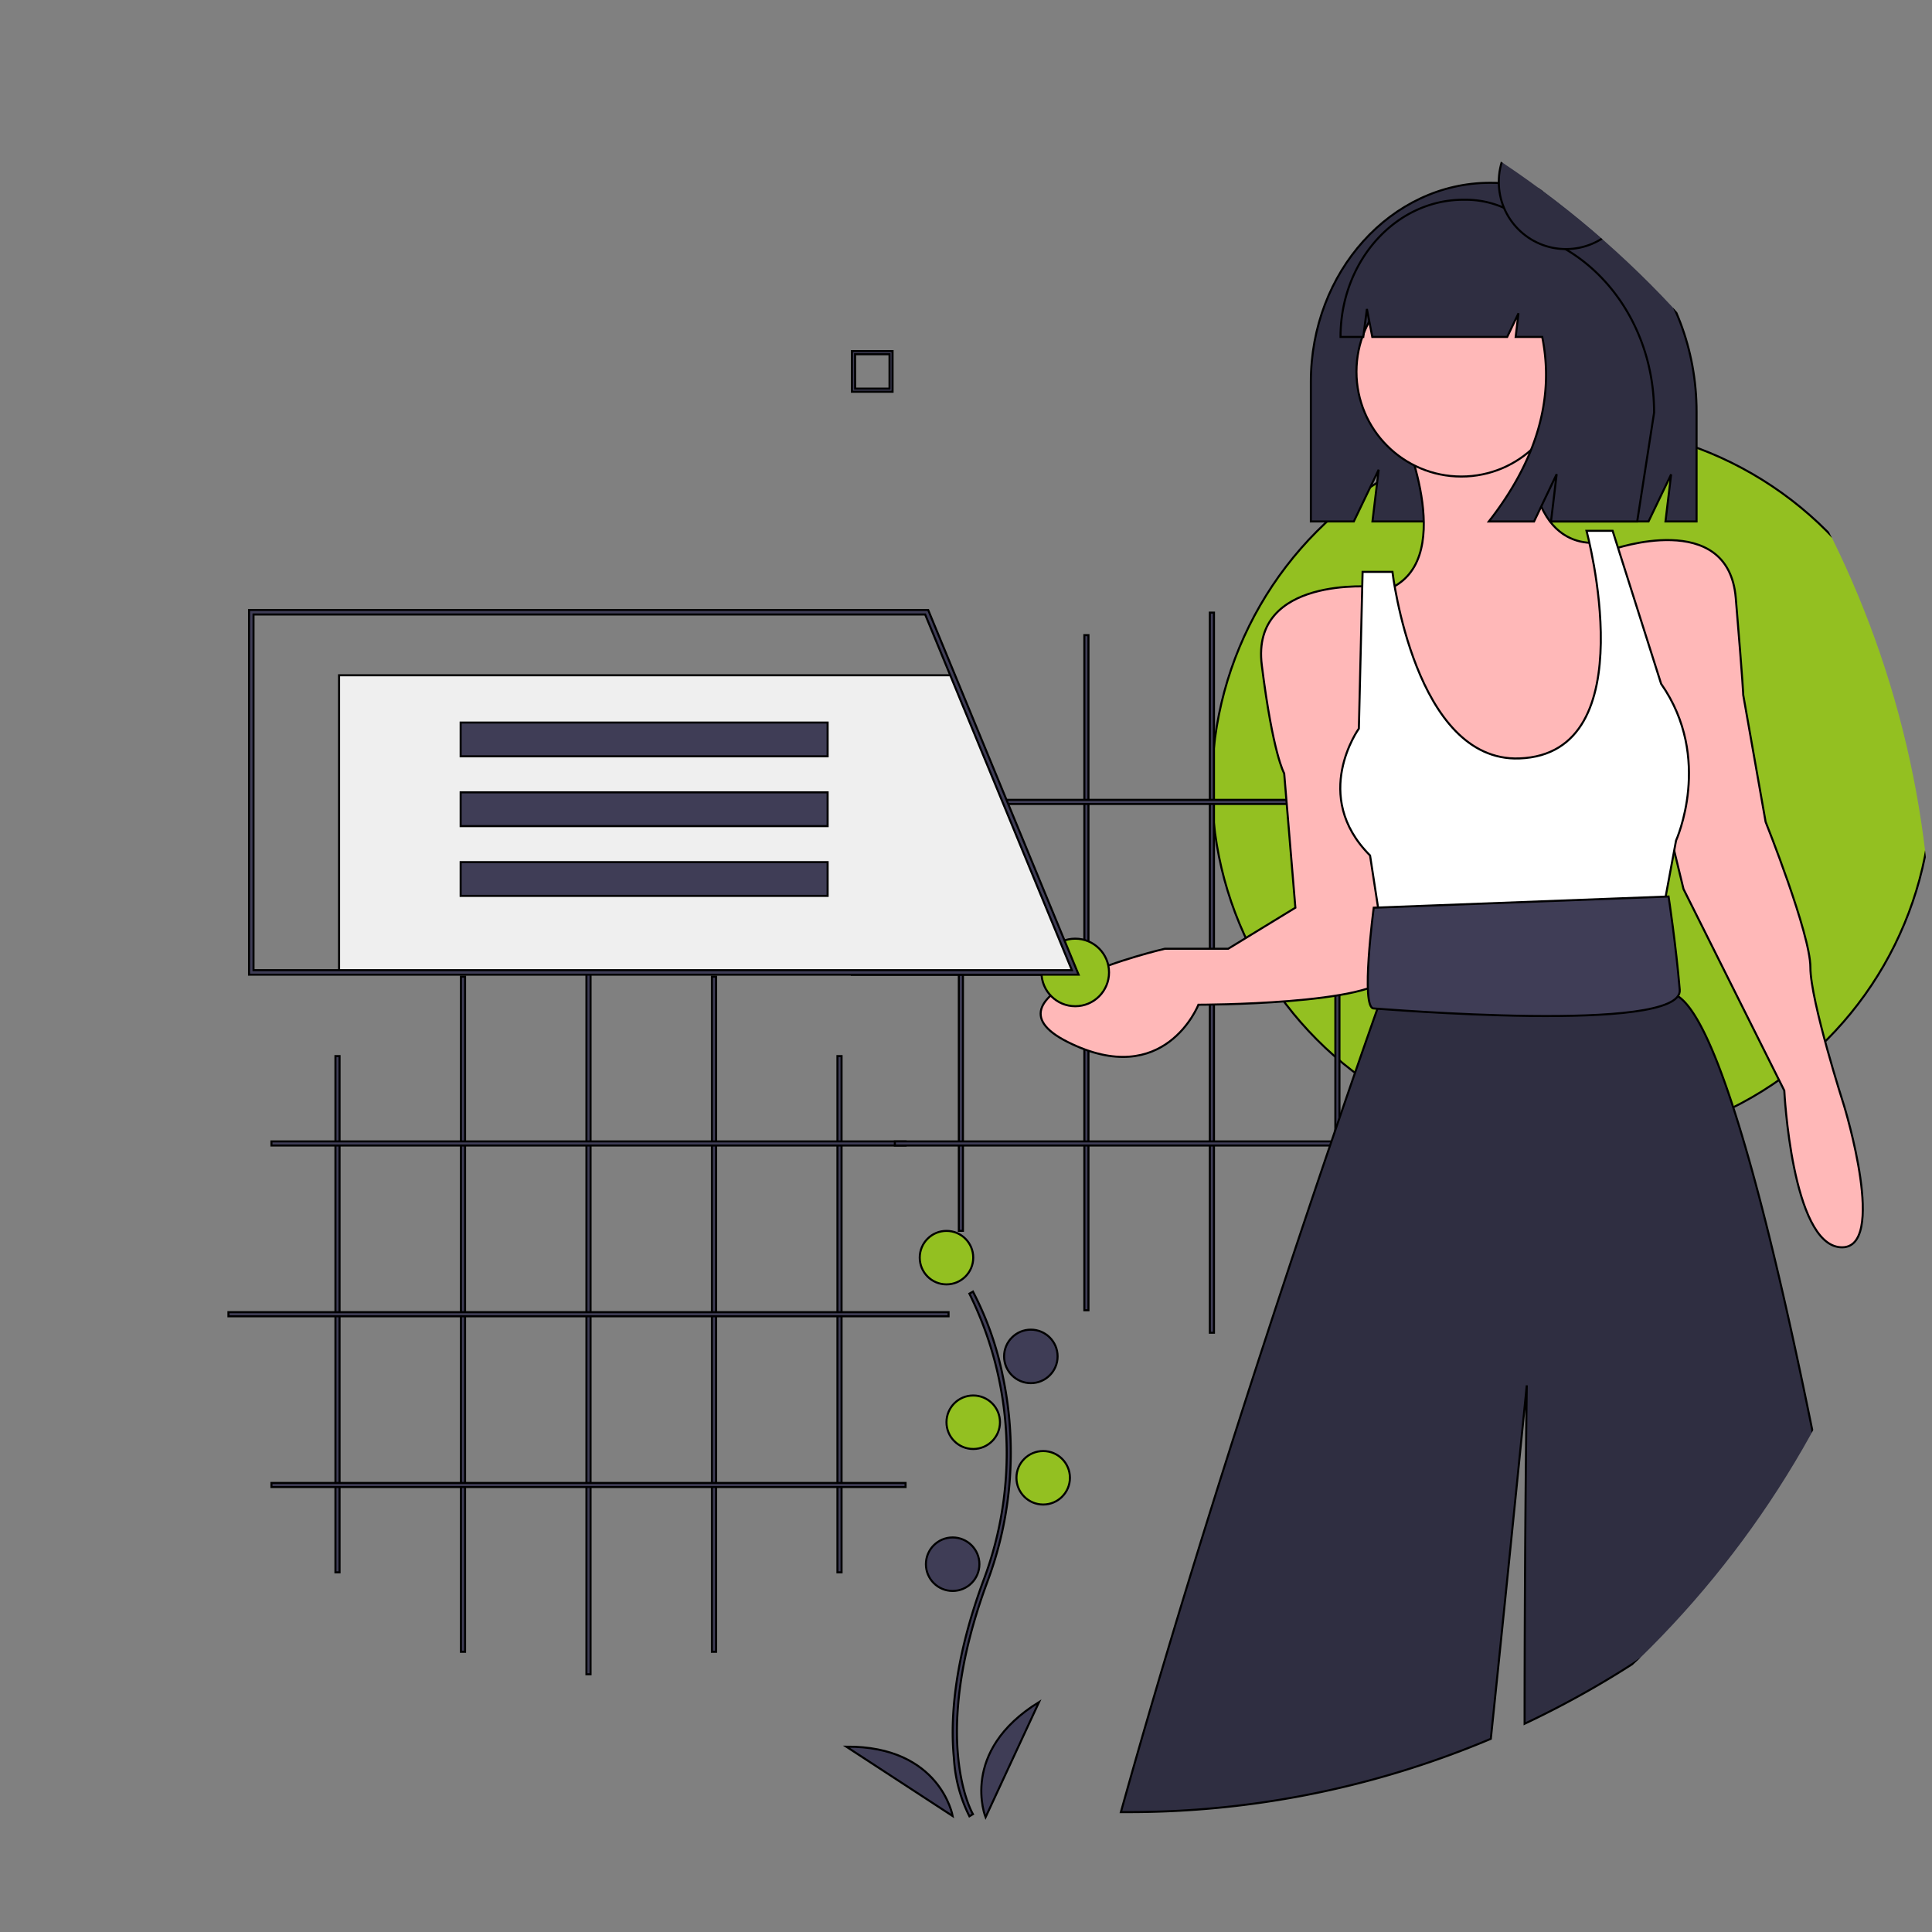 <svg xmlns="http://www.w3.org/2000/svg" xmlns:xlink="http://www.w3.org/1999/xlink" width="160" height="160" viewBox="0 0 160 160">
  <rect x="0" y="0" width="160" height="160" fill="#808080" stroke="none"/>
  <defs>
    <clipPath id="clip-path">
      <circle id="Elipse_48" data-name="Elipse 48" cx="80" cy="80" r="80" transform="translate(240 240)" stroke="#000" stroke-width="1"/>
    </clipPath>
  </defs>
  <g id="Enmascarar_grupo_3" data-name="Enmascarar grupo 3" transform="translate(-240 -240)" clip-path="url(#clip-path)">
    <g id="undraw_services_5tv9" transform="translate(240 249.502)">
      <path id="Trazado_258" data-name="Trazado 258" d="M102.516,147.091a12.132,12.132,0,0,1-1.281-4.8c-.293-2.933-.1-7.876,2.459-14.772a29.79,29.79,0,0,0-1.18-23.709l.295-.171a26.165,26.165,0,0,1,2.469,6.993,30.51,30.51,0,0,1-1.264,17.006c-4.849,13.041-1.244,19.215-1.207,19.276Z" transform="translate(-22.233 -6.177)" fill="#3f3d56" stroke="#000" stroke-width="0.17"/>
      <circle id="Elipse_262" data-name="Elipse 262" cx="2.215" cy="2.215" r="2.215" transform="translate(76.169 92.435)" fill="#93c021" stroke="#000" stroke-width="0.17"/>
      <circle id="Elipse_263" data-name="Elipse 263" cx="2.215" cy="2.215" r="2.215" transform="translate(83.155 100.614)" fill="#3f3d56" stroke="#000" stroke-width="0.17"/>
      <circle id="Elipse_264" data-name="Elipse 264" cx="2.215" cy="2.215" r="2.215" transform="translate(78.384 106.067)" fill="#93c021" stroke="#000" stroke-width="0.17"/>
      <circle id="Elipse_265" data-name="Elipse 265" cx="2.215" cy="2.215" r="2.215" transform="translate(84.177 110.667)" fill="#93c021" stroke="#000" stroke-width="0.17"/>
      <circle id="Elipse_266" data-name="Elipse 266" cx="2.215" cy="2.215" r="2.215" transform="translate(76.68 117.823)" fill="#3f3d56" stroke="#000" stroke-width="0.17"/>
      <path id="Trazado_259" data-name="Trazado 259" d="M103.854,147.173s-2.215-5.452,4.43-9.542Z" transform="translate(-22.233 -6.177)" fill="#3f3d56" stroke="#000" stroke-width="0.17"/>
      <path id="Trazado_260" data-name="Trazado 260" d="M101.13,147.074s-1.008-5.8-8.811-5.749Z" transform="translate(-22.233 -6.177)" fill="#3f3d56" stroke="#000" stroke-width="0.17"/>
      <rect id="Rectángulo_772" data-name="Rectángulo 772" width="0.341" height="42.754" transform="translate(27.779 77.959)" fill="#3f3d56" stroke="#000" stroke-width="0.17"/>
      <rect id="Rectángulo_773" data-name="Rectángulo 773" width="0.341" height="55.911" transform="translate(38.173 71.381)" fill="#3f3d56" stroke="#000" stroke-width="0.17"/>
      <rect id="Rectángulo_774" data-name="Rectángulo 774" width="0.341" height="59.636" transform="translate(48.566 69.518)" fill="#3f3d56" stroke="#000" stroke-width="0.17"/>
      <rect id="Rectángulo_775" data-name="Rectángulo 775" width="0.341" height="55.911" transform="translate(58.96 71.381)" fill="#3f3d56" stroke="#000" stroke-width="0.17"/>
      <rect id="Rectángulo_776" data-name="Rectángulo 776" width="0.341" height="42.754" transform="translate(69.354 77.959)" fill="#3f3d56" stroke="#000" stroke-width="0.17"/>
      <rect id="Rectángulo_777" data-name="Rectángulo 777" width="52.514" height="0.341" transform="translate(22.48 85.024)" fill="#3f3d56" stroke="#000" stroke-width="0.17"/>
      <rect id="Rectángulo_778" data-name="Rectángulo 778" width="59.636" height="0.341" transform="translate(18.919 99.166)" fill="#3f3d56" stroke="#000" stroke-width="0.17"/>
      <rect id="Rectángulo_779" data-name="Rectángulo 779" width="52.514" height="0.341" transform="translate(22.48 113.308)" fill="#3f3d56" stroke="#000" stroke-width="0.17"/>
      <circle id="Elipse_267" data-name="Elipse 267" cx="29.818" cy="29.818" r="29.818" transform="translate(100.364 25.729)" fill="#93c021" stroke="#000" stroke-width="0.17"/>
      <rect id="Rectángulo_780" data-name="Rectángulo 780" width="0.341" height="42.754" transform="translate(79.406 49.675)" fill="#3f3d56" stroke="#000" stroke-width="0.17"/>
      <rect id="Rectángulo_781" data-name="Rectángulo 781" width="0.341" height="55.911" transform="translate(89.8 43.096)" fill="#3f3d56" stroke="#000" stroke-width="0.17"/>
      <rect id="Rectángulo_782" data-name="Rectángulo 782" width="0.341" height="59.636" transform="translate(100.194 41.234)" fill="#3f3d56" stroke="#000" stroke-width="0.17"/>
      <rect id="Rectángulo_783" data-name="Rectángulo 783" width="0.341" height="55.911" transform="translate(110.587 43.096)" fill="#3f3d56" stroke="#000" stroke-width="0.17"/>
      <rect id="Rectángulo_784" data-name="Rectángulo 784" width="0.341" height="42.754" transform="translate(120.981 49.675)" fill="#3f3d56" stroke="#000" stroke-width="0.17"/>
      <rect id="Rectángulo_785" data-name="Rectángulo 785" width="52.514" height="0.341" transform="translate(74.107 56.739)" fill="#3f3d56" stroke="#000" stroke-width="0.17"/>
      <rect id="Rectángulo_786" data-name="Rectángulo 786" width="59.636" height="0.341" transform="translate(70.546 70.881)" fill="#3f3d56" stroke="#000" stroke-width="0.17"/>
      <rect id="Rectángulo_787" data-name="Rectángulo 787" width="52.514" height="0.341" transform="translate(74.107 85.024)" fill="#3f3d56" stroke="#000" stroke-width="0.17"/>
      <path id="Trazado_261" data-name="Trazado 261" d="M145.645,11.813h0c-8.2,0-14.852,7.379-14.852,16.482V39.86h3.557l2.059-4.285-.515,4.285h22.863l1.872-3.9-.468,3.9h2.574V30.779C162.735,20.3,155.083,11.813,145.645,11.813Z" transform="translate(-22.233 -6.177)" fill="#2f2e41" stroke="#000" stroke-width="0.17"/>
      <path id="Trazado_262" data-name="Trazado 262" d="M138.476,32.6s4.636,10.816-1.545,12.98l6.181,20.4,10.507-.618,2.781-6.8-.618-10.2-.927-6.8s-6.49,1.545-5.872-9.889Z" transform="translate(-22.233 -6.177)" fill="#ffb8b8" stroke="#000" stroke-width="0.17"/>
      <path id="Trazado_263" data-name="Trazado 263" d="M136,45.27s-10.2-.927-9.271,6.49,1.854,8.962,1.854,8.962l.927,11.125-5.563,3.4H118.7s-16.07,3.708-8.035,7.726,10.816-3.09,10.816-3.09,14.834,0,15.761-2.472S136,45.27,136,45.27Z" transform="translate(-22.233 -6.177)" fill="#ffb8b8" stroke="#000" stroke-width="0.17"/>
      <path id="Trazado_264" data-name="Trazado 264" d="M155.782,42.179s9.58-3.4,10.2,4.017.618,8.035.618,8.035l1.854,10.507s3.708,9.271,3.708,12.052,2.781,11.434,2.781,11.434,3.708,12.052-.309,11.743S170,86.99,170,86.99L161.653,70.3l-2.472-10.2Z" transform="translate(-22.233 -6.177)" fill="#ffb8b8" stroke="#000" stroke-width="0.17"/>
      <path id="Trazado_265" data-name="Trazado 265" d="M137.549,44.034h-2.472l-.309,12.98s-4.017,5.563.927,10.507l1.236,8.035,22.56-.927,1.545-8.344s3.09-6.8-1.236-12.98l-4.017-12.671h-2.163s5.01,18.474-5.563,18.851C139.4,59.794,137.549,44.034,137.549,44.034Z" transform="translate(-22.233 -6.177)" fill="#fff" stroke="#000" stroke-width="0.17"/>
      <path id="Trazado_266" data-name="Trazado 266" d="M173.436,120.776a77.6,77.6,0,0,1-24.941,18.652c0-15.464.179-28.025.179-28.025s-1.312,13.273-2.978,29.274a77.089,77.089,0,0,1-30.084,6.069c-.184,0-.368,0-.552,0,8.5-30.551,20.9-65.565,21.247-66.531a.215.215,0,0,0,.007-.02l.748-2.494.319-1.062.334-1.113.453-1.513,20.087-.617.562,1.263,1.91,4.3a1.658,1.658,0,0,1,.469.22C164.811,81.548,169.369,99.663,173.436,120.776Z" transform="translate(-22.233 -6.177)" fill="#2f2e41" stroke="#000" stroke-width="0.17"/>
      <path id="Trazado_267" data-name="Trazado 267" d="M160.417,70.92,136,71.847s-1.114,8.344,0,8.344c.309,0,25.65,2.163,25.341-1.545S160.417,70.92,160.417,70.92Z" transform="translate(-22.233 -6.177)" fill="#3f3d56" stroke="#000" stroke-width="0.17"/>
      <circle id="Elipse_268" data-name="Elipse 268" cx="8.683" cy="8.683" r="8.683" transform="translate(112.336 12.596)" fill="#ffb8b8" stroke="#000" stroke-width="0.17"/>
      <path id="Trazado_268" data-name="Trazado 268" d="M149.867,16.353a7.789,7.789,0,0,0-6.146-3.136h-.292c-5.622,0-10.179,5.087-10.179,11.363h1.884l.3-2.316.446,2.316h11.172l.936-1.959-.234,1.959h2.2q1.538,7.64-4.421,15.281h3.744l1.872-3.918-.468,3.918h7.137l1.4-9.012C159.225,24.1,155.3,18.376,149.867,16.353Z" transform="translate(-22.233 -6.177)" fill="#2f2e41" stroke="#000" stroke-width="0.17"/>
      <circle id="Elipse_269" data-name="Elipse 269" cx="5.563" cy="5.563" r="5.563" transform="translate(124.123 0)" fill="#2f2e41" stroke="#000" stroke-width="0.17"/>
      <circle id="Elipse_270" data-name="Elipse 270" cx="2.797" cy="2.797" r="2.797" transform="translate(86.251 68.235)" fill="#93c021" stroke="#000" stroke-width="0.17"/>
      <path id="Trazado_269" data-name="Trazado 269" d="M89.048,71.031H28.08V46.421H78.794Z" fill="#efefef" stroke="#000" stroke-width="0.17"/>
      <path id="Trazado_270" data-name="Trazado 270" d="M111.559,77.394h-68.7V47.19H99.1l.048.115Zm-68.331-.373H111L98.851,47.563H43.228Z" transform="translate(-22.233 -6.177)" fill="#3f3d56" stroke="#000" stroke-width="0.17"/>
      <rect id="Rectángulo_788" data-name="Rectángulo 788" width="30.391" height="2.797" transform="translate(38.149 50.336)" fill="#3f3d56" stroke="#000" stroke-width="0.17"/>
      <rect id="Rectángulo_789" data-name="Rectángulo 789" width="30.391" height="2.797" transform="translate(38.149 56.116)" fill="#3f3d56" stroke="#000" stroke-width="0.17"/>
      <rect id="Rectángulo_790" data-name="Rectángulo 790" width="30.391" height="2.797" transform="translate(38.149 61.895)" fill="#3f3d56" stroke="#000" stroke-width="0.17"/>
      <path id="Trazado_271" data-name="Trazado 271" d="M24.277,106.083a2.045,2.045,0,1,1,2.045-2.045,2.045,2.045,0,0,1-2.045,2.045Zm0-3.749a1.7,1.7,0,1,0,1.7,1.7A1.7,1.7,0,0,0,24.277,102.334Z" transform="translate(-22.233 -6.177)" fill="#2f2e41" stroke="#000" stroke-width="0.17"/>
      <path id="Trazado_272" data-name="Trazado 272" d="M96.152,29.117H92.788V25.753h3.364Zm-3.1-.259h2.846V26.012H93.047Z" transform="translate(-22.233 -6.177)" fill="#3f3d56" stroke="#000" stroke-width="0.17"/>
      <path id="Trazado_273" data-name="Trazado 273" d="M32.536,29.812l-2.294-2.46,2.46-2.294L35,27.518Zm-1.929-2.447,1.941,2.081,2.081-1.941-1.941-2.081Z" transform="translate(-22.233 -6.177)" fill="#2f2e41" stroke="#000" stroke-width="0.17"/>
    </g>
  </g>
</svg>
